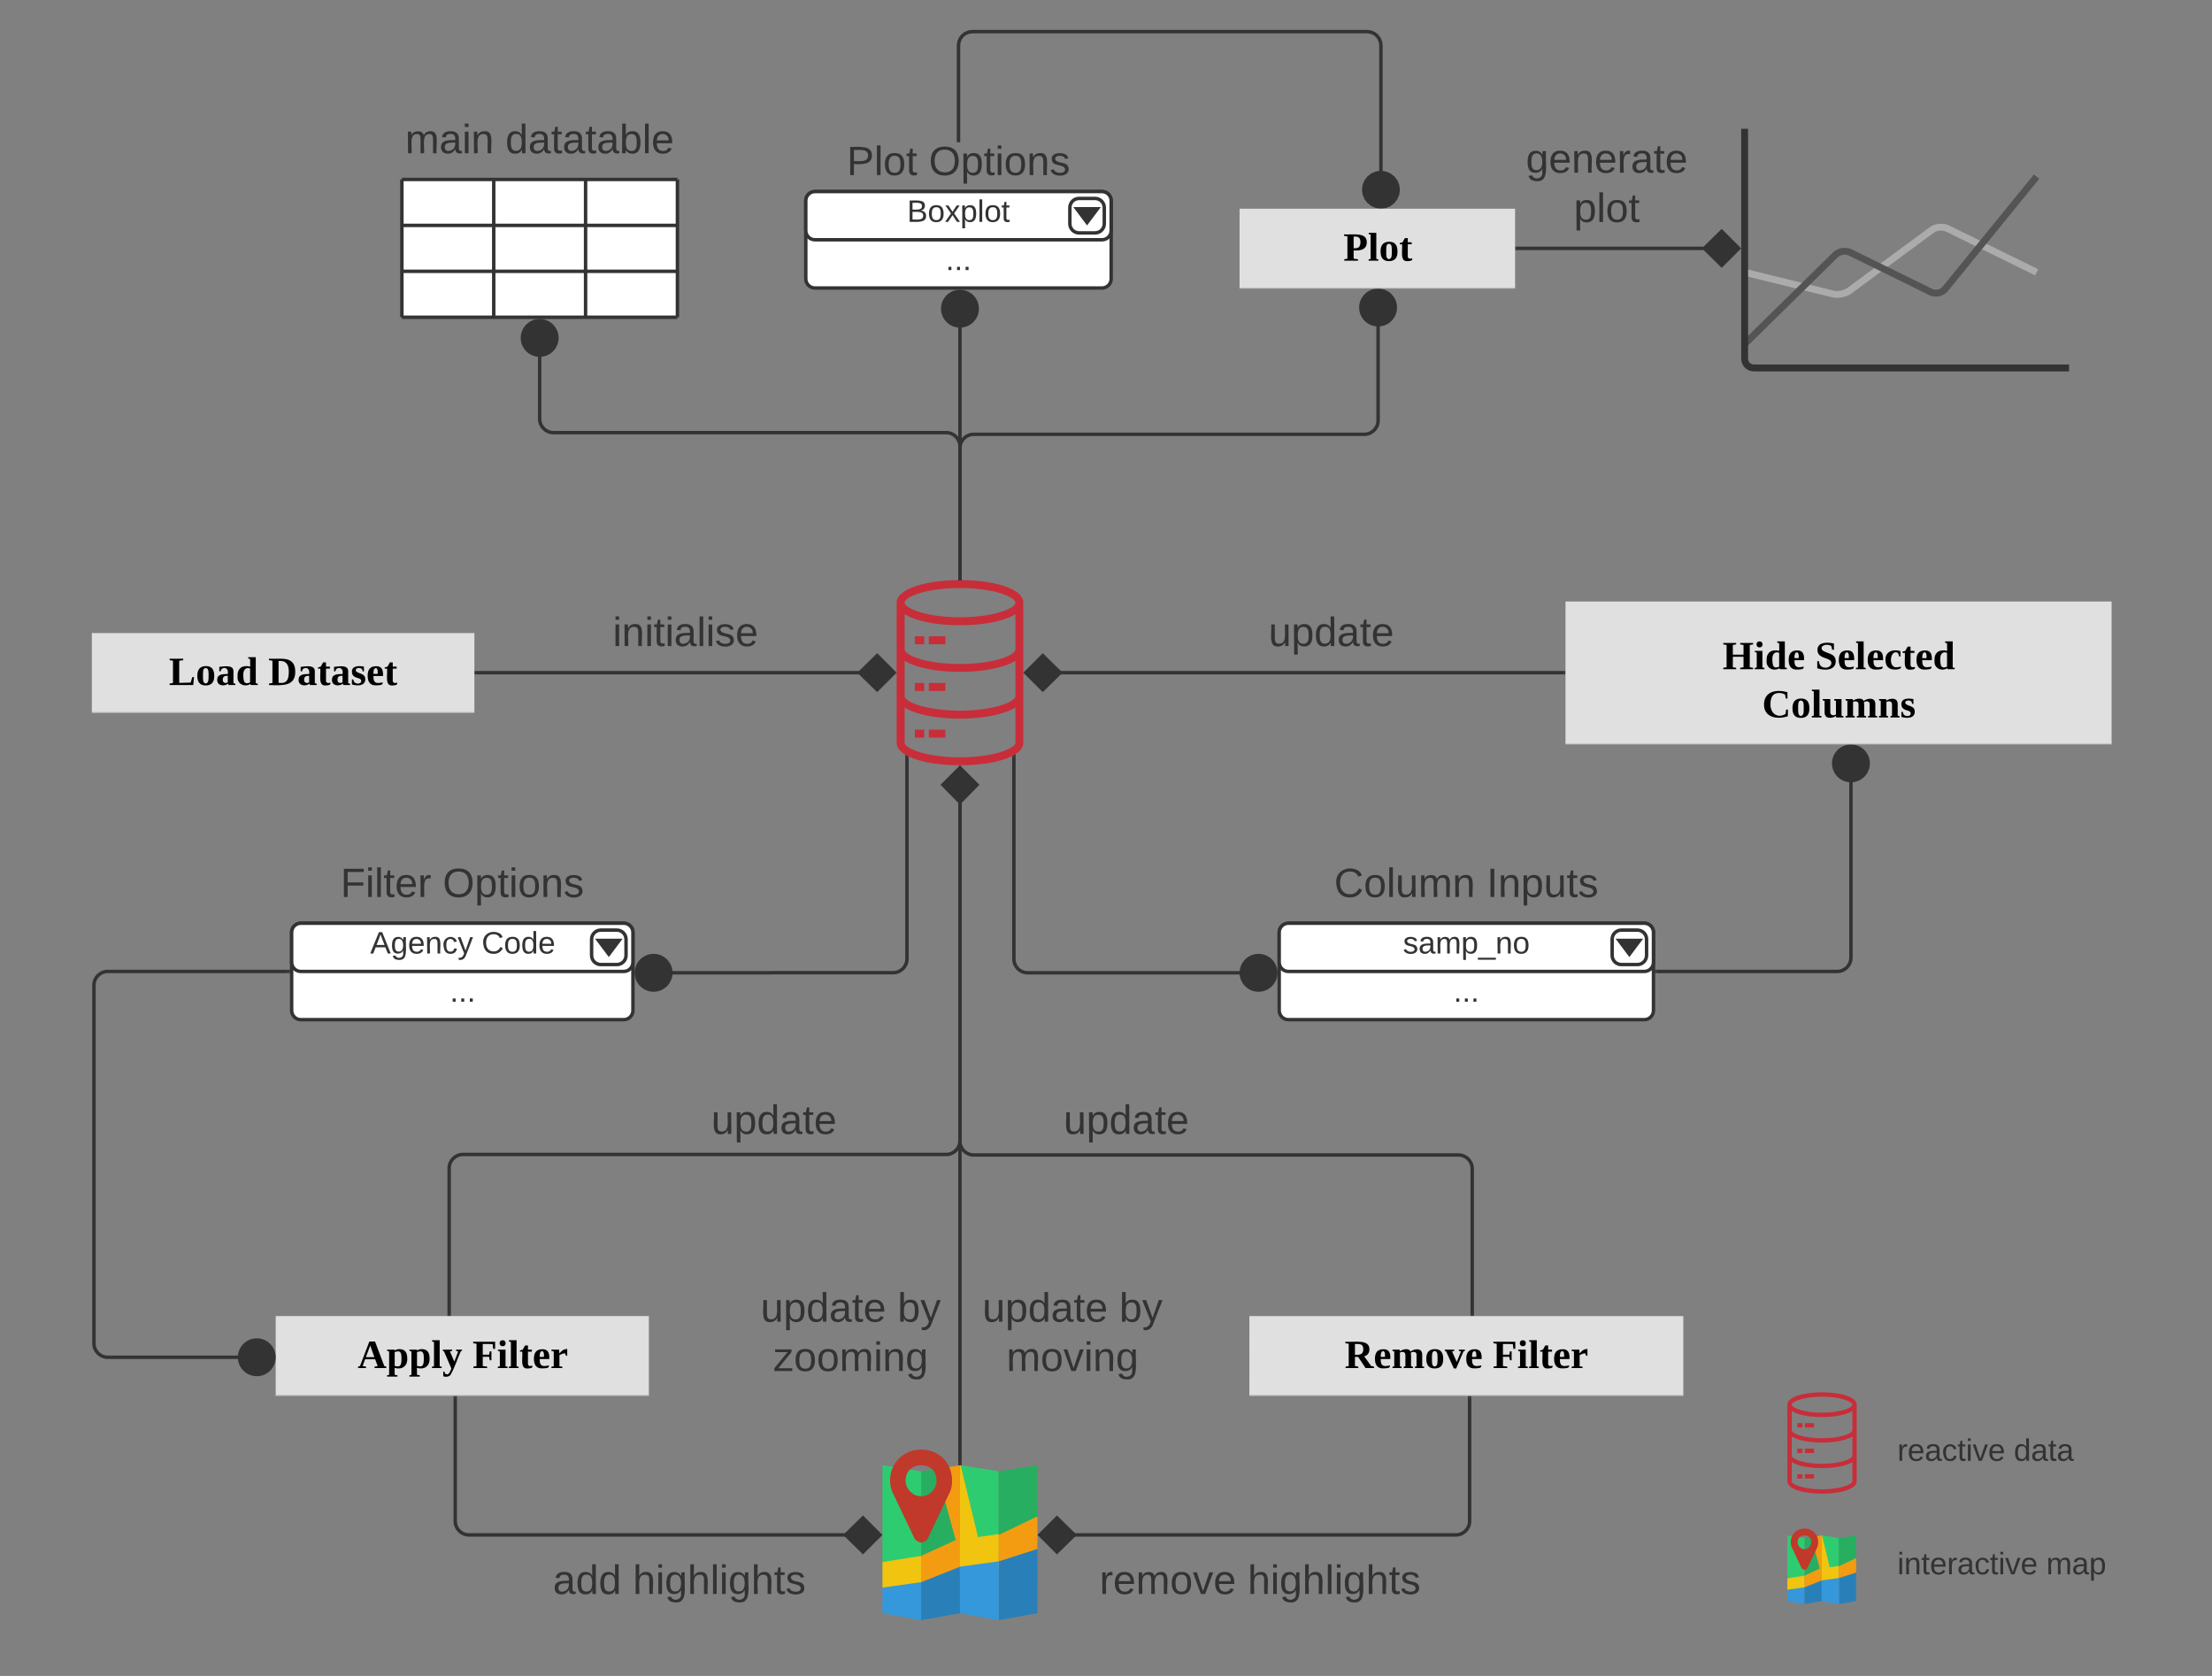 <svg xmlns="http://www.w3.org/2000/svg" xmlns:xlink="http://www.w3.org/1999/xlink" xmlns:lucid="lucid" width="1926.71" height="1459.62"><rect width="100%" height="100%" fill="#808080" stroke="none"/><g transform="translate(0 0)" lucid:page-tab-id="0_0"><path d="M1157.22 752.06c0-4.42 3.58-8 8-8h224c4.42 0 8 3.58 8 8v44c0 4.4-3.58 8-8 8h-224c-4.42 0-8-3.6-8-8z" fill="none"/><use xlink:href="#a" transform="matrix(1,0,0,1,1157.222,744.056) translate(4.865 37.156)"/><use xlink:href="#b" transform="matrix(1,0,0,1,1157.222,744.056) translate(137.74 37.156)"/><path d="M1652.62 1240.37c0-4.42 3.58-8 8-8h258.1c4.4 0 8 3.58 8 8v52.52c0 4.4-3.6 8-8 8h-258.1c-4.42 0-8-3.6-8-8z" fill="none"/><use xlink:href="#c" transform="matrix(1,0,0,1,1652.616,1232.371) translate(0 39.878)"/><use xlink:href="#d" transform="matrix(1,0,0,1,1652.616,1232.371) translate(101.431 39.878)"/><path d="M814.22 1130.47c0-4.42 3.58-8 8-8h224c4.4 0 8 3.58 8 8v44c0 4.42-3.6 8-8 8h-224c-4.42 0-8-3.58-8-8z" fill="none"/><use xlink:href="#e" transform="matrix(1,0,0,1,814.215,1122.471) translate(41.488 28.622)"/><use xlink:href="#f" transform="matrix(1,0,0,1,814.215,1122.471) translate(160.747 28.622)"/><use xlink:href="#g" transform="matrix(1,0,0,1,814.215,1122.471) translate(62.457 71.556)"/><path d="M461.97 1359.07c0-4.42 3.58-8 8-8h224c4.42 0 8 3.58 8 8v44c0 4.4-3.58 8-8 8h-224c-4.42 0-8-3.6-8-8z" fill="none"/><use xlink:href="#h" transform="matrix(1,0,0,1,461.972,1351.067) translate(19.669 37.156)"/><use xlink:href="#i" transform="matrix(1,0,0,1,461.972,1351.067) translate(89.236 37.156)"/><path d="M477.1 533.52c0-4.4 3.58-8 8-8h224c4.42 0 8 3.6 8 8v44c0 4.42-3.58 8-8 8h-224c-4.42 0-8-3.58-8-8z" fill="none"/><use xlink:href="#j" transform="matrix(1,0,0,1,477.097,525.524) translate(56.644 37.156)"/><path d="M1652.62 1339.2c0-4.4 3.58-8 8-8h258.1c4.4 0 8 3.6 8 8v52.54c0 4.42-3.6 8-8 8h-258.1c-4.42 0-8-3.58-8-8z" fill="none"/><use xlink:href="#k" transform="matrix(1,0,0,1,1652.616,1331.214) translate(0 39.878)"/><use xlink:href="#l" transform="matrix(1,0,0,1,1652.616,1331.214) translate(129.739 39.878)"/><path d="M621.07 1130.47c0-4.42 3.58-8 8-8h224c4.42 0 8 3.58 8 8v44c0 4.42-3.58 8-8 8h-224c-4.42 0-8-3.58-8-8z" fill="none"/><use xlink:href="#e" transform="matrix(1,0,0,1,621.069,1122.471) translate(41.488 28.622)"/><use xlink:href="#f" transform="matrix(1,0,0,1,621.069,1122.471) translate(160.747 28.622)"/><use xlink:href="#m" transform="matrix(1,0,0,1,621.069,1122.471) translate(52.519 71.556)"/><path d="M957.73 1359.07c0-4.42 3.58-8 8-8h275.62c4.42 0 8 3.58 8 8v44c0 4.4-3.58 8-8 8H965.73c-4.42 0-8-3.6-8-8z" fill="none"/><use xlink:href="#n" transform="matrix(1,0,0,1,957.73,1351.067) translate(0 37.156)"/><use xlink:href="#i" transform="matrix(1,0,0,1,957.73,1351.067) translate(128.999 37.156)"/><path d="M350.06 104.3c0-4.4 3.58-8 8-8h224c4.42 0 8 3.6 8 8v44c0 4.43-3.58 8-8 8h-224c-4.42 0-8-3.57-8-8z" fill="none"/><use xlink:href="#o" transform="matrix(1,0,0,1,350.061,96.308) translate(2.877 37.156)"/><use xlink:href="#p" transform="matrix(1,0,0,1,350.061,96.308) translate(90.135 37.156)"/><path d="M282.67 752.06c0-4.42 3.58-8 8-8h224c4.42 0 8 3.58 8 8v44c0 4.4-3.58 8-8 8h-224c-4.42 0-8-3.6-8-8z" fill="none"/><use xlink:href="#q" transform="matrix(1,0,0,1,282.668,744.056) translate(13.909 37.156)"/><use xlink:href="#r" transform="matrix(1,0,0,1,282.668,744.056) translate(102.956 37.156)"/><path d="M554.22 958.4c0-4.42 3.58-8 8-8h224c4.4 0 8 3.58 8 8v44c0 4.42-3.6 8-8 8h-224c-4.42 0-8-3.58-8-8z" fill="none"/><use xlink:href="#s" transform="matrix(1,0,0,1,554.215,950.398) translate(65.34 37.156)"/><path d="M1279.62 129.78c0-4.42 3.58-8 8-8h224c4.42 0 8 3.58 8 8v44c0 4.42-3.58 8-8 8h-224c-4.42 0-8-3.58-8-8z" fill="none"/><use xlink:href="#t" transform="matrix(1,0,0,1,1279.619,121.778) translate(49.488 28.622)"/><use xlink:href="#u" transform="matrix(1,0,0,1,1279.619,121.778) translate(91.229 71.556)"/><path d="M350.06 156.3h80v40h-80zM430.06 156.3h80v40h-80z" fill="#fff"/><path d="M510.06 156.3h80v40h-80zM350.06 196.3h80v40h-80zM430.06 196.3h80v40h-80z" fill="#fff"/><path d="M510.06 196.3h80v40h-80zM350.06 236.3h80v40h-80zM430.06 236.3h80v40h-80z" fill="#fff"/><path d="M510.06 236.3h80v40h-80z" fill="#fff"/><path d="M350.06 156.3v40M430.06 156.3v40M510.06 156.3v40M590.06 156.3v40M350.06 196.3v40M430.06 196.3v40M510.06 196.3v40M590.06 196.3v40M350.06 236.3v40M430.06 236.3v40M510.06 236.3v40M590.06 236.3v40M350.06 156.3h80M430.06 156.3h80M510.06 156.3h80M350.06 196.3h80M430.06 196.3h80M510.06 196.3h80M350.06 236.3h80M350.06 276.3h80M430.06 236.3h80M430.06 276.3h80M510.06 236.3h80M510.06 276.3h80" stroke="#333" stroke-width="3" fill="none"/><path d="M836.15 505.2c-27.57 0-55.15 6.93-55.15 19.67v121.98c0 12.9 27.8 19.68 55.15 19.68 27.36 0 55.16-6.78 55.16-19.68V524.87c0-12.9-27.57-19.68-55.15-19.68zm0 6.93c29.13 0 48.32 7.74 48.32 12.74s-19.3 12.75-48.32 12.75c-28.9 0-48.2-7.75-48.2-12.75 0-5.16 19.08-12.74 48.2-12.74zm0 147.46c-29.12 0-48.2-7.75-48.2-12.75V616.2c9.92 6.45 29.23 9.67 48.2 9.67 19.1 0 38.4-3.4 48.32-9.68v30.65c0 5-19.2 12.74-48.32 12.74zm0-40.67c-29.12 0-48.2-7.58-48.2-12.74v-30.67c9.92 6.3 29.23 9.68 48.2 9.68 19.1 0 38.4-3.54 48.32-9.67v30.66c0 5.15-19.2 12.73-48.32 12.73zm0-40.65c-31.77 0-48.2-8.23-48.2-12.75v-30.65c9.92 6.45 29.23 9.68 48.2 9.68 19.1 0 38.4-3.23 48.32-9.68v30.65c0 4.52-16.54 12.75-48.32 12.75z" stroke="#fff" stroke-opacity="0" fill="#c92d39"/><path d="M796.85 554.17h8.17v6.92h-8.17v-6.93zM796.85 594.83h8.17v6.93h-8.17v-6.93zM796.85 635.5h8.17v6.92h-8.17v-6.93zM809 554.17h14.4v6.92H809v-6.93zM809 594.83h14.4v6.93H809v-6.93zM809 635.5h14.4v6.92H809v-6.93z" stroke="#fff" stroke-opacity="0" fill="#c92d39"/><path d="M749.87 585.86H414.7" stroke="#333" stroke-width="3" fill="none"/><path d="M778.87 585.86l-14.84 14.85-15.16-14.84L764.03 571z" stroke="#333" stroke-width="3" fill="#333"/><path d="M414.74 587.36h-1.54v-3h1.54z" fill="#333"/><path d="M861.07 958.4c0-4.42 3.58-8 8-8h224c4.42 0 8 3.58 8 8v44c0 4.42-3.58 8-8 8h-224c-4.42 0-8-3.58-8-8z" fill="none"/><use xlink:href="#s" transform="matrix(1,0,0,1,861.069,950.398) translate(65.34 37.156)"/><path d="M391.23 1144.7v-127.25c0-6.62 5.38-12 12-12h420.92c6.63 0 12-5.37 12-12v-306.3" stroke="#333" stroke-width="3" fill="none"/><path d="M392.73 1146.2h-3v-1.54h3z" fill="#333"/><path d="M836.15 671.38l4.64 14.27h-9.28z" stroke="#333" stroke-width="3" fill="#333"/><path d="M1282.35 1144.7v-126.8c0-6.63-5.37-12-12-12h-422.2c-6.62 0-12-5.38-12-12V687.15" stroke="#333" stroke-width="3" fill="none"/><path d="M1283.85 1146.2h-3v-1.54h3z" fill="#333"/><path d="M836.15 671.38l4.64 14.27h-9.28z" stroke="#333" stroke-width="3" fill="#333"/><path d="M836.15 1276.07l-33.75 5.35v77.67l33.75-5.36z" stroke="#000" stroke-opacity="0" fill="#27ae60"/><path d="M802.4 1372.6l-33.75 8.77v23.6l33.75 6.1z" stroke="#000" stroke-opacity="0" fill="#3498db"/><path d="M768.65 1276.07v87.77l33.75-8.76v-73.66z" stroke="#000" stroke-opacity="0" fill="#2ecc71"/><path d="M836.15 1360.43l-33.75 17.52v33.12l33.75-6.1z" stroke="#000" stroke-opacity="0" fill="#2980b9"/><path d="M836.15 1339.5l-33.75 15.58v22.87l33.9-13.5z" stroke="#000" stroke-opacity="0" fill="#f39c12"/><path d="M815.5 1279.5l17 62.07 3.65-1.34v-64.16z" stroke="#000" stroke-opacity="0" fill="#f39c12"/><path d="M836.7 1276.07l16.33 72.92h16.88v-67.58z" stroke="#000" stroke-opacity="0" fill="#2ecc71"/><path d="M836.15 1276.07v69.5l16.88-2.07-16.34-67.43z" stroke="#000" stroke-opacity="0" fill="#f1c40f"/><path d="M870.04 1336.07l-33.9 4.75v28.37l33.77-3.43z" stroke="#000" stroke-opacity="0" fill="#f1c40f"/><path d="M869.9 1281.42v55.4l33.76-9.5v-51.25z" stroke="#000" stroke-opacity="0" fill="#27ae60"/><path d="M903.66 1343.5l-33.75 16.33v51.24l33.76-6.1z" stroke="#000" stroke-opacity="0" fill="#2980b9"/><path d="M869.9 1359.83l-33.75 4.6V1405l33.76 6.1z" stroke="#000" stroke-opacity="0" fill="#3498db"/><path d="M802.4 1355.08l-33.75 5.35v22.27l33.75-4.75z" stroke="#000" stroke-opacity="0" fill="#f1c40f"/><path d="M903.66 1320.63l-33.75 16.18v23.03l33.76-10.84z" stroke="#000" stroke-opacity="0" fill="#f39c12"/><path d="M811.85 1298.94c2.7-2.67 3.92-5.94 3.92-9.35 0-4.02-1.22-7.44-3.92-10.1-2.56-2.1-5.8-3.43-9.58-3.43-3.65 0-6.9 1.34-9.45 3.42-2.7 2.66-4.05 6.08-4.05 10.1 0 3.4 1.35 6.67 4.05 9.34 2.56 2.83 5.8 4.16 9.45 4.16 3.78 0 7.02-1.33 9.58-4.16m17.42-9.35c0 3.4-.54 6.67-1.62 9.34l-19.3 40.55c-.55 1.32-1.36 2.07-2.44 2.66-1.07.74-2.28 1.34-3.63 1.34-1.22 0-2.43-.6-3.5-1.34-1.1-.6-1.9-1.34-2.44-2.67l-19.3-40.56c-1.1-2.67-1.76-5.94-1.76-9.35 0-7.44 2.7-14.27 7.96-19.6 5.27-4.77 11.6-7.44 19.04-7.44 7.56 0 13.9 2.67 19.17 7.43 5.26 5.33 7.83 12.16 7.83 19.6" stroke="#000" stroke-opacity="0" fill="#c0392b"/><path d="M396.53 1217.26v107.55c0 6.64 5.37 12 12 12h329" stroke="#333" stroke-width="3" fill="none"/><path d="M398.03 1217.3h-3v-1.54h3z" fill="#333"/><path d="M766.53 1336.8l-14.85 14.86-15.15-14.85 15.15-14.84z" stroke="#333" stroke-width="3" fill="#333"/><path d="M1280.06 1217.26v107.55c0 6.64-5.37 12-12 12H934.78" stroke="#333" stroke-width="3" fill="none"/><path d="M1281.56 1217.3h-3v-1.54h3z" fill="#333"/><path d="M905.78 1336.8l14.85-14.84 15.15 14.85-15.15 14.86z" stroke="#333" stroke-width="3" fill="#333"/><path d="M1587 1212.6c-15.08 0-30.17 3.8-30.17 10.78v66.74c0 7.07 15.2 10.77 30.18 10.77s30.2-3.7 30.2-10.78v-66.74c0-7.06-15.1-10.77-30.2-10.77zm0 3.8c15.95 0 26.45 4.25 26.45 6.98 0 2.74-10.56 6.98-26.44 6.98-15.8 0-26.36-4.24-26.36-6.98 0-2.82 10.44-6.97 26.37-6.97zm0 80.7c-15.92 0-26.36-4.24-26.36-6.98v-16.77c5.43 3.53 16 5.3 26.37 5.3 10.46 0 21.02-1.86 26.45-5.3v16.77c0 2.74-10.5 6.98-26.44 6.98zm0-22.25c-15.92 0-26.36-4.15-26.36-6.97v-16.78c5.43 3.45 16 5.3 26.37 5.3 10.46 0 21.02-1.94 26.45-5.3v16.78c0 2.82-10.5 6.97-26.44 6.97zm0-22.24c-17.37 0-26.36-4.5-26.36-6.97v-16.77c5.43 3.53 16 5.3 26.37 5.3 10.46 0 21.02-1.77 26.45-5.3v16.77c0 2.47-9.05 6.98-26.44 6.98z" stroke="#fff" stroke-opacity="0" fill="#c92d39"/><path d="M1565.5 1239.4h4.48v3.8h-4.47v-3.8zM1565.5 1261.66h4.48v3.8h-4.47v-3.8zM1565.5 1283.9h4.48v3.8h-4.47v-3.8zM1572.15 1239.4h7.9v3.8h-7.9v-3.8zM1572.15 1261.66h7.9v3.8h-7.9v-3.8zM1572.15 1283.9h7.9v3.8h-7.9v-3.8z" stroke="#fff" stroke-opacity="0" fill="#c92d39"/><path d="M1586.78 1337.2l-14.97 2.38v34.45l14.98-2.37z" stroke="#000" stroke-opacity="0" fill="#27ae60"/><path d="M1571.8 1380.03l-14.97 3.88v10.5l14.98 2.7z" stroke="#000" stroke-opacity="0" fill="#3498db"/><path d="M1556.83 1337.2v38.94l14.98-3.9v-32.66z" stroke="#000" stroke-opacity="0" fill="#2ecc71"/><path d="M1586.78 1374.63l-14.97 7.77v14.7l14.98-2.7z" stroke="#000" stroke-opacity="0" fill="#2980b9"/><path d="M1586.78 1365.34l-14.97 6.9v10.16l15.04-6z" stroke="#000" stroke-opacity="0" fill="#f39c12"/><path d="M1577.6 1338.72l7.56 27.54 1.62-.6v-28.45z" stroke="#000" stroke-opacity="0" fill="#f39c12"/><path d="M1587.02 1337.2l7.24 32.35h7.5v-29.97z" stroke="#000" stroke-opacity="0" fill="#2ecc71"/><path d="M1586.78 1337.2v30.84l7.48-.92-7.24-29.9z" stroke="#000" stroke-opacity="0" fill="#f1c40f"/><path d="M1601.8 1363.82l-15.02 2.1v12.6l14.97-1.52z" stroke="#000" stroke-opacity="0" fill="#f1c40f"/><path d="M1601.75 1339.58v24.57l14.97-4.2v-22.74z" stroke="#000" stroke-opacity="0" fill="#27ae60"/><path d="M1616.72 1367.12l-14.97 7.24v22.73l14.97-2.7z" stroke="#000" stroke-opacity="0" fill="#2980b9"/><path d="M1601.75 1374.36l-14.97 2.04v18l14.97 2.7z" stroke="#000" stroke-opacity="0" fill="#3498db"/><path d="M1571.8 1372.25l-14.97 2.38v9.88l14.98-2.1z" stroke="#000" stroke-opacity="0" fill="#f1c40f"/><path d="M1616.72 1356.97l-14.97 7.18v10.2l14.97-4.8z" stroke="#000" stroke-opacity="0" fill="#f39c12"/><path d="M1576 1347.35c1.2-1.18 1.73-2.63 1.73-4.15 0-1.78-.53-3.3-1.73-4.48-1.14-.92-2.58-1.5-4.25-1.5-1.62 0-3.06.58-4.2 1.5-1.2 1.2-1.8 2.7-1.8 4.48 0 1.52.6 2.97 1.8 4.15 1.14 1.26 2.58 1.85 4.2 1.85 1.67 0 3.1-.6 4.25-1.85m7.72-4.15c0 1.52-.24 2.97-.72 4.15l-8.56 18c-.24.58-.6.9-1.08 1.17-.48.33-1.02.6-1.6.6-.55 0-1.1-.27-1.57-.6-.5-.26-.85-.6-1.1-1.18l-8.55-18c-.48-1.17-.78-2.62-.78-4.14 0-3.3 1.2-6.32 3.53-8.7 2.34-2.1 5.15-3.3 8.45-3.3 3.35 0 6.16 1.2 8.5 3.3 2.34 2.38 3.47 5.4 3.47 8.7" stroke="#000" stroke-opacity="0" fill="#c0392b"/><path d="M836.15 1274.57v-576.9" stroke="#333" stroke-width="3" fill="none"/><path d="M837.65 1276.23l-.96-.16h-.55l-1.5.24v-1.76h3z" fill="#333"/><path d="M836.15 668.65L851 683.5l-14.85 15.15-14.84-15.15z" stroke="#333" stroke-width="3" fill="#333"/><path d="M1362.1 585.86H922.44" stroke="#333" stroke-width="3" fill="none"/><path d="M1363.6 587.36h-1.54v-3h1.54z" fill="#333"/><path d="M893.44 585.86L908.28 571l15.16 14.86-15.16 14.85z" stroke="#333" stroke-width="3" fill="#333"/><path d="M1039.62 533.52c0-4.4 3.58-8 8-8h224c4.42 0 8 3.6 8 8v44c0 4.42-3.58 8-8 8h-224c-4.42 0-8-3.58-8-8z" fill="none"/><use xlink:href="#s" transform="matrix(1,0,0,1,1039.619,525.524) translate(65.34 37.156)"/><path d="M836.15 503.7V388.8c0-6.64-5.37-12-12-12h-342.1c-6.62 0-12-5.4-12-12v-56" stroke="#333" stroke-width="3" fill="none"/><path d="M837.65 505.2h-1.5l-1.5.06v-1.6h3z" fill="#333"/><path d="M485.06 294.3c0 8.3-6.7 15-15 15-8.28 0-15-6.7-15-15 0-8.28 6.72-15 15-15 8.3 0 15 6.72 15 15z" stroke="#333" stroke-width="3" fill="#333"/><path d="M836.15 503.7V390.25c0-6.62 5.38-12 12-12h340.2c6.63 0 12-5.37 12-12v-83.92" stroke="#333" stroke-width="3" fill="none"/><path d="M837.65 505.2h-1.5l-1.5.06v-1.6h3z" fill="#333"/><path d="M1215.35 267.84c0 8.28-6.7 15-15 15-8.28 0-15-6.72-15-15 0-8.3 6.72-15 15-15 8.3 0 15 6.7 15 15z" stroke="#333" stroke-width="3" fill="#333"/><path d="M701.87 174.84c0-4.42 3.58-8 8-8h250c4.42 0 8 3.58 8 8v68c0 4.42-3.58 8-8 8h-250c-4.42 0-8-3.58-8-8z" stroke="#333" stroke-width="3" fill="#fff"/><path d="M701.87 174.84c0-4.42 3.58-8 8-8h250c4.42 0 8 3.58 8 8v26c0 4.42-3.58 8-8 8h-250c-4.42 0-8-3.58-8-8z" stroke="#333" stroke-width="3" fill="#fff"/><path d="M931.87 180.84c0-4.42 3.58-8 8-8h14c4.42 0 8 3.58 8 8v14c0 4.42-3.58 8-8 8h-14c-4.42 0-8-3.58-8-8z" stroke="#333" stroke-width="3" fill="none"/><path d="M937.87 181.84h18l-9 12z" stroke="#333" stroke-width="3" fill="#333"/><use xlink:href="#v" transform="matrix(1,0,0,1,713.869,166.838) translate(76.223 26.378)"/><use xlink:href="#w" transform="matrix(1,0,0,1,713.869,208.838) translate(109.796 26.378)"/><path d="M1194.34 26.5l3.24 1.34 2.8 2.15 2.17 2.8 1.34 3.24.44 3.4V150.8h-3V39.64l-.37-2.82-1.04-2.5-1.68-2.2-2.18-1.66-2.5-1.04-2.83-.37H846.97l-2.82.37-2.52 1.04-2.18 1.67-1.67 2.18-1.04 2.52-.37 2.82v84.23h-3V39.45l.45-3.4 1.34-3.25 2.15-2.8 2.82-2.16 3.24-1.35 3.4-.45h344.17z" fill="#333"/><path fill="#333"/><path d="M1206.73 150.8l3.6 1.48 3.1 2.4 2.4 3.1 1.5 3.6.5 3.9-.5 3.9-1.5 3.6-2.4 3.1-3.1 2.4-3.6 1.5-3.9.5-3.9-.5-3.58-1.5-3.12-2.4-2.4-3.1-1.48-3.6-.5-3.9.5-3.9 1.5-3.6 2.38-3.1 3.12-2.4 3.6-1.5 3.9-.5z" fill="#333"/><path d="M1207.12 149.33l3.96 1.64 3.43 2.63 2.65 3.43 1.64 3.96.55 4.28-.56 4.28-1.65 3.96-2.64 3.43-3.42 2.64-3.96 1.63-4.28.56-4.3-.57-3.95-1.64-3.44-2.65-2.63-3.43-1.65-3.96-.56-4.28.56-4.3 1.65-3.95 2.63-3.43 3.43-2.63 3.95-1.64 4.3-.56zm-7.8 2.92l-3.22 1.34-2.8 2.14-2.15 2.8-1.34 3.24-.45 3.5.46 3.5 1.35 3.23 2.15 2.8 2.8 2.17 3.23 1.34 3.5.47 3.5-.46 3.24-1.33 2.8-2.16 2.15-2.8 1.34-3.22.46-3.5-.46-3.5-1.33-3.23-2.16-2.8-2.8-2.16-3.23-1.35-3.5-.46z" fill="#333"/><use xlink:href="#x" transform="matrix(1,0,0,1,737.573,123.871) translate(0.005 28.622)"/><use xlink:href="#r" transform="matrix(1,0,0,1,737.573,123.871) translate(71.461 28.622)"/><path d="M1321.18 216.3h164.31" stroke="#333" stroke-width="3" fill="none"/><path d="M1321.22 217.8h-1.54v-3h1.54z" fill="#333"/><path d="M1514.5 216.3l-14.85 14.86-15.15-14.85 15.15-14.84z" stroke="#333" stroke-width="3" fill="#333"/><path d="M836.15 503.7V283.33" stroke="#333" stroke-width="3" fill="none"/><path d="M837.65 505.2h-1.5l-1.5.06v-1.6h3z" fill="#333"/><path d="M851.15 268.84c0 8.28-6.7 15-15 15-8.28 0-15-6.72-15-15 0-8.3 6.72-15 15-15 8.3 0 15 6.7 15 15z" stroke="#333" stroke-width="3" fill="#333"/><path d="M254.04 812.06c0-4.42 3.58-8 8-8H543.3c4.42 0 8 3.58 8 8v68c0 4.4-3.58 8-8 8H262.04c-4.42 0-8-3.6-8-8z" stroke="#333" stroke-width="3" fill="#fff"/><path d="M254.04 812.06c0-4.42 3.58-8 8-8H543.3c4.42 0 8 3.58 8 8v26c0 4.4-3.58 8-8 8H262.04c-4.42 0-8-3.6-8-8z" stroke="#333" stroke-width="3" fill="#fff"/><path d="M515.3 818.06c0-4.42 3.58-8 8-8h14c4.42 0 8 3.58 8 8v14c0 4.4-3.58 8-8 8h-14c-4.42 0-8-3.6-8-8z" stroke="#333" stroke-width="3" fill="none"/><path d="M521.3 819.06h18l-9 12z" stroke="#333" stroke-width="3" fill="#333"/><use xlink:href="#y" transform="matrix(1,0,0,1,266.036,804.056) translate(56.371 26.378)"/><use xlink:href="#z" transform="matrix(1,0,0,1,266.036,804.056) translate(153.469 26.378)"/><use xlink:href="#w" transform="matrix(1,0,0,1,266.036,846.056) translate(125.796 26.378)"/><path d="M789.98 659.6v175.54c0 6.62-5.37 12-12 12H671.44c-.03 0-.05.02-.05.05 0 0-.03.04-.06.04H583.8" stroke="#333" stroke-width="3" fill="none"/><path d="M790.23 658.24l1.25.58v.8h-3v-2.4z" fill="#333"/><path d="M584.3 847.24c0 8.28-6.72 15-15 15-8.28 0-15-6.72-15-15 0-8.3 6.72-15 15-15 8.28 0 15 6.7 15 15z" stroke="#333" stroke-width="3" fill="#333"/><path d="M1114.22 812.06c0-4.42 3.58-8 8-8h310c4.42 0 8 3.58 8 8v68c0 4.4-3.58 8-8 8h-310c-4.42 0-8-3.6-8-8z" stroke="#333" stroke-width="3" fill="#fff"/><path d="M1114.22 812.06c0-4.42 3.58-8 8-8h310c4.42 0 8 3.58 8 8v26c0 4.4-3.58 8-8 8h-310c-4.42 0-8-3.6-8-8z" stroke="#333" stroke-width="3" fill="#fff"/><path d="M1404.22 818.06c0-4.42 3.58-8 8-8h14c4.42 0 8 3.58 8 8v14c0 4.4-3.58 8-8 8h-14c-4.42 0-8-3.6-8-8z" stroke="#333" stroke-width="3" fill="none"/><path d="M1410.22 819.06h18l-9 12z" stroke="#333" stroke-width="3" fill="#333"/><use xlink:href="#A" transform="matrix(1,0,0,1,1126.222,804.056) translate(95.766 26.378)"/><use xlink:href="#w" transform="matrix(1,0,0,1,1126.222,846.056) translate(139.796 26.378)"/><path d="M883.13 659.13v176.1c0 6.63 5.37 12 12 12h186.6" stroke="#333" stroke-width="3" fill="none"/><path d="M884.63 659.17h-3v-.72l2.2-1.2.8-.53z" fill="#333"/><path d="M1111.22 847.24c0 8.28-6.7 15-15 15-8.28 0-15-6.72-15-15 0-8.3 6.72-15 15-15 8.3 0 15 6.7 15 15z" stroke="#333" stroke-width="3" fill="#333"/><path d="M80 551.33h333.2v69.06H80z" fill="#dfe0df"/><path d="M80 620.4h333.2" stroke="#c6c5c6" fill="none"/><use xlink:href="#B" transform="matrix(1,0,0,1,146.64,568.594) translate(0.542 28)"/><use xlink:href="#C" transform="matrix(1,0,0,1,146.64,568.594) translate(87.069 28)"/><path d="M240.15 1146.2h325.03v69.06H240.15z" fill="#dfe0df"/><path d="M240.15 1215.26h325.03" stroke="#c6c5c6" fill="none"/><use xlink:href="#D" transform="matrix(1,0,0,1,305.159,1163.468) translate(6.368 28)"/><use xlink:href="#E" transform="matrix(1,0,0,1,305.159,1163.468) translate(106.41 28)"/><path d="M1443.22 846.06h157c6.63 0 12-5.38 12-12v-154.7" stroke="#333" stroke-width="3" fill="none"/><path d="M1443.26 847.56h-1.54v-3h1.54z" fill="#333"/><path d="M1627.22 664.85c0 8.3-6.72 15-15 15-8.28 0-15-6.7-15-15 0-8.28 6.72-15 15-15 8.28 0 15 6.72 15 15z" stroke="#333" stroke-width="3" fill="#333"/><path d="M1088.25 1146.2h377.94v69.06h-377.95z" fill="#dfe0df"/><path d="M1088.25 1215.26h377.94" stroke="#c6c5c6" fill="none"/><g><use xlink:href="#F" transform="matrix(1,0,0,1,1163.84,1163.468) translate(7.431 28)"/><use xlink:href="#E" transform="matrix(1,0,0,1,1163.84,1163.468) translate(136.347 28)"/></g><path d="M1079.68 181.78h240v69.06h-240z" fill="#dfe0df"/><path d="M1079.68 250.84h240" stroke="#c6c5c6" fill="none"/><g><use xlink:href="#G" transform="matrix(1,0,0,1,1127.677,199.043) translate(42.458 28)"/></g><path d="M1527.62 112.16c-4.42 0-8 3.58-8 8v192.3c0 4.42 3.58 8 8 8h266.58c4.42 0 8-3.58 8-8v-192.3c0-4.42-3.58-8-8-8z" fill="none"/><path d="M1519.62 237.14l77 18.92c4.3 1.05 10.66-.22 14.2-2.84l71.9-53c3.57-2.62 9.66-3.16 13.63-1.2l77.6 38.12" stroke="#ababab" stroke-width="6" fill="none"/><path d="M1519.62 299.63l79.07-77.7c3.14-3.1 8.9-4.04 12.87-2.1l70.42 34.6c3.96 1.96 9.43.76 12.22-2.67l79.73-97.94" stroke="#545454" stroke-width="6" fill="none"/><path d="M1519.62 112.16v200.3c0 4.42 3.58 8 8 8h274.58" stroke="#333" stroke-width="6" fill="none"/><path d="M251.04 846.06H93.84c-6.62 0-12 5.37-12 12v312.02c0 6.63 5.38 12 12 12h115.3" stroke="#333" stroke-width="3" fill="none"/><path d="M252.54 847.56H251v-3h1.54z" fill="#333"/><path d="M238.65 1182.08c0 8.3-6.7 15-15 15-8.28 0-15-6.7-15-15 0-8.28 6.72-15 15-15 8.3 0 15 6.72 15 15z" stroke="#333" stroke-width="3" fill="#333"/><path d="M1363.6 523.87h475.66v123.98H1363.6z" fill="#dfe0df"/><path d="M1363.6 647.85h475.66" stroke="#c6c5c6" fill="none"/><g><use xlink:href="#H" transform="matrix(1,0,0,1,1458.731,554.862) translate(41.694 28)"/><use xlink:href="#I" transform="matrix(1,0,0,1,1458.731,554.862) translate(122.292 28)"/><use xlink:href="#J" transform="matrix(1,0,0,1,1458.731,554.862) translate(76.014 70)"/></g><defs><path fill="#333" d="M212-179c-10-28-35-45-73-45-59 0-87 40-87 99 0 60 29 101 89 101 43 0 62-24 78-52l27 14C228-24 195 4 139 4 59 4 22-46 18-125c-6-104 99-153 187-111 19 9 31 26 39 46" id="K"/><path fill="#333" d="M100-194c62-1 85 37 85 99 1 63-27 99-86 99S16-35 15-95c0-66 28-99 85-99zM99-20c44 1 53-31 53-75 0-43-8-75-51-75s-53 32-53 75 10 74 51 75" id="L"/><path fill="#333" d="M24 0v-261h32V0H24" id="M"/><path fill="#333" d="M84 4C-5 8 30-112 23-190h32v120c0 31 7 50 39 49 72-2 45-101 50-169h31l1 190h-30c-1-10 1-25-2-33-11 22-28 36-60 37" id="N"/><path fill="#333" d="M210-169c-67 3-38 105-44 169h-31v-121c0-29-5-50-35-48C34-165 62-65 56 0H25l-1-190h30c1 10-1 24 2 32 10-44 99-50 107 0 11-21 27-35 58-36 85-2 47 119 55 194h-31v-121c0-29-5-49-35-48" id="O"/><path fill="#333" d="M117-194c89-4 53 116 60 194h-32v-121c0-31-8-49-39-48C34-167 62-67 57 0H25l-1-190h30c1 10-1 24 2 32 11-22 29-35 61-36" id="P"/><g id="a"><use transform="matrix(0.099,0,0,0.099,0,0)" xlink:href="#K"/><use transform="matrix(0.099,0,0,0.099,25.74,0)" xlink:href="#L"/><use transform="matrix(0.099,0,0,0.099,45.617,0)" xlink:href="#M"/><use transform="matrix(0.099,0,0,0.099,53.468,0)" xlink:href="#N"/><use transform="matrix(0.099,0,0,0.099,73.344,0)" xlink:href="#O"/><use transform="matrix(0.099,0,0,0.099,103.06,0)" xlink:href="#P"/></g><path fill="#333" d="M33 0v-248h34V0H33" id="Q"/><path fill="#333" d="M115-194c55 1 70 41 70 98S169 2 115 4C84 4 66-9 55-30l1 105H24l-1-265h31l2 30c10-21 28-34 59-34zm-8 174c40 0 45-34 45-75s-6-73-45-74c-42 0-51 32-51 76 0 43 10 73 51 73" id="R"/><path fill="#333" d="M59-47c-2 24 18 29 38 22v24C64 9 27 4 27-40v-127H5v-23h24l9-43h21v43h35v23H59v120" id="S"/><path fill="#333" d="M135-143c-3-34-86-38-87 0 15 53 115 12 119 90S17 21 10-45l28-5c4 36 97 45 98 0-10-56-113-15-118-90-4-57 82-63 122-42 12 7 21 19 24 35" id="T"/><g id="b"><use transform="matrix(0.099,0,0,0.099,0,0)" xlink:href="#Q"/><use transform="matrix(0.099,0,0,0.099,9.938,0)" xlink:href="#P"/><use transform="matrix(0.099,0,0,0.099,29.815,0)" xlink:href="#R"/><use transform="matrix(0.099,0,0,0.099,49.691,0)" xlink:href="#N"/><use transform="matrix(0.099,0,0,0.099,69.568,0)" xlink:href="#S"/><use transform="matrix(0.099,0,0,0.099,79.506,0)" xlink:href="#T"/></g><path fill="#333" d="M114-163C36-179 61-72 57 0H25l-1-190h30c1 12-1 29 2 39 6-27 23-49 58-41v29" id="U"/><path fill="#333" d="M100-194c63 0 86 42 84 106H49c0 40 14 67 53 68 26 1 43-12 49-29l28 8c-11 28-37 45-77 45C44 4 14-33 15-96c1-61 26-98 85-98zm52 81c6-60-76-77-97-28-3 7-6 17-6 28h103" id="V"/><path fill="#333" d="M141-36C126-15 110 5 73 4 37 3 15-17 15-53c-1-64 63-63 125-63 3-35-9-54-41-54-24 1-41 7-42 31l-33-3c5-37 33-52 76-52 45 0 72 20 72 64v82c-1 20 7 32 28 27v20c-31 9-61-2-59-35zM48-53c0 20 12 33 32 33 41-3 63-29 60-74-43 2-92-5-92 41" id="W"/><path fill="#333" d="M96-169c-40 0-48 33-48 73s9 75 48 75c24 0 41-14 43-38l32 2c-6 37-31 61-74 61-59 0-76-41-82-99-10-93 101-131 147-64 4 7 5 14 7 22l-32 3c-4-21-16-35-41-35" id="X"/><path fill="#333" d="M24-231v-30h32v30H24zM24 0v-190h32V0H24" id="Y"/><path fill="#333" d="M108 0H70L1-190h34L89-25l56-165h34" id="Z"/><g id="c"><use transform="matrix(0.075,0,0,0.075,0,0)" xlink:href="#U"/><use transform="matrix(0.075,0,0,0.075,8.888,0)" xlink:href="#V"/><use transform="matrix(0.075,0,0,0.075,23.827,0)" xlink:href="#W"/><use transform="matrix(0.075,0,0,0.075,38.765,0)" xlink:href="#X"/><use transform="matrix(0.075,0,0,0.075,52.209,0)" xlink:href="#S"/><use transform="matrix(0.075,0,0,0.075,59.678,0)" xlink:href="#Y"/><use transform="matrix(0.075,0,0,0.075,65.579,0)" xlink:href="#Z"/><use transform="matrix(0.075,0,0,0.075,79.023,0)" xlink:href="#V"/></g><path fill="#333" d="M85-194c31 0 48 13 60 33l-1-100h32l1 261h-30c-2-10 0-23-3-31C134-8 116 4 85 4 32 4 16-35 15-94c0-66 23-100 70-100zm9 24c-40 0-46 34-46 75 0 40 6 74 45 74 42 0 51-32 51-76 0-42-9-74-50-73" id="aa"/><g id="d"><use transform="matrix(0.075,0,0,0.075,0,0)" xlink:href="#aa"/><use transform="matrix(0.075,0,0,0.075,14.938,0)" xlink:href="#W"/><use transform="matrix(0.075,0,0,0.075,29.877,0)" xlink:href="#S"/><use transform="matrix(0.075,0,0,0.075,37.346,0)" xlink:href="#W"/></g><g id="e"><use transform="matrix(0.099,0,0,0.099,0,0)" xlink:href="#N"/><use transform="matrix(0.099,0,0,0.099,19.877,0)" xlink:href="#R"/><use transform="matrix(0.099,0,0,0.099,39.753,0)" xlink:href="#aa"/><use transform="matrix(0.099,0,0,0.099,59.63,0)" xlink:href="#W"/><use transform="matrix(0.099,0,0,0.099,79.506,0)" xlink:href="#S"/><use transform="matrix(0.099,0,0,0.099,89.444,0)" xlink:href="#V"/></g><path fill="#333" d="M115-194c53 0 69 39 70 98 0 66-23 100-70 100C84 3 66-7 56-30L54 0H23l1-261h32v101c10-23 28-34 59-34zm-8 174c40 0 45-34 45-75 0-40-5-75-45-74-42 0-51 32-51 76 0 43 10 73 51 73" id="ab"/><path fill="#333" d="M179-190L93 31C79 59 56 82 12 73V49c39 6 53-20 64-50L1-190h34L92-34l54-156h33" id="ac"/><g id="f"><use transform="matrix(0.099,0,0,0.099,0,0)" xlink:href="#ab"/><use transform="matrix(0.099,0,0,0.099,19.877,0)" xlink:href="#ac"/></g><path fill="#333" d="M177-190C167-65 218 103 67 71c-23-6-38-20-44-43l32-5c15 47 100 32 89-28v-30C133-14 115 1 83 1 29 1 15-40 15-95c0-56 16-97 71-98 29-1 48 16 59 35 1-10 0-23 2-32h30zM94-22c36 0 50-32 50-73 0-42-14-75-50-75-39 0-46 34-46 75s6 73 46 73" id="ad"/><g id="g"><use transform="matrix(0.099,0,0,0.099,0,0)" xlink:href="#O"/><use transform="matrix(0.099,0,0,0.099,29.715,0)" xlink:href="#L"/><use transform="matrix(0.099,0,0,0.099,49.592,0)" xlink:href="#Z"/><use transform="matrix(0.099,0,0,0.099,67.481,0)" xlink:href="#Y"/><use transform="matrix(0.099,0,0,0.099,75.332,0)" xlink:href="#P"/><use transform="matrix(0.099,0,0,0.099,95.209,0)" xlink:href="#ad"/></g><g id="h"><use transform="matrix(0.099,0,0,0.099,0,0)" xlink:href="#W"/><use transform="matrix(0.099,0,0,0.099,19.877,0)" xlink:href="#aa"/><use transform="matrix(0.099,0,0,0.099,39.753,0)" xlink:href="#aa"/></g><path fill="#333" d="M106-169C34-169 62-67 57 0H25v-261h32l-1 103c12-21 28-36 61-36 89 0 53 116 60 194h-32v-121c2-32-8-49-39-48" id="ae"/><g id="i"><use transform="matrix(0.099,0,0,0.099,0,0)" xlink:href="#ae"/><use transform="matrix(0.099,0,0,0.099,19.877,0)" xlink:href="#Y"/><use transform="matrix(0.099,0,0,0.099,27.728,0)" xlink:href="#ad"/><use transform="matrix(0.099,0,0,0.099,47.604,0)" xlink:href="#ae"/><use transform="matrix(0.099,0,0,0.099,67.481,0)" xlink:href="#M"/><use transform="matrix(0.099,0,0,0.099,75.332,0)" xlink:href="#Y"/><use transform="matrix(0.099,0,0,0.099,83.183,0)" xlink:href="#ad"/><use transform="matrix(0.099,0,0,0.099,103.06,0)" xlink:href="#ae"/><use transform="matrix(0.099,0,0,0.099,122.936,0)" xlink:href="#S"/><use transform="matrix(0.099,0,0,0.099,132.875,0)" xlink:href="#T"/></g><g id="j"><use transform="matrix(0.099,0,0,0.099,0,0)" xlink:href="#Y"/><use transform="matrix(0.099,0,0,0.099,7.851,0)" xlink:href="#P"/><use transform="matrix(0.099,0,0,0.099,27.728,0)" xlink:href="#Y"/><use transform="matrix(0.099,0,0,0.099,35.579,0)" xlink:href="#S"/><use transform="matrix(0.099,0,0,0.099,45.517,0)" xlink:href="#Y"/><use transform="matrix(0.099,0,0,0.099,53.369,0)" xlink:href="#W"/><use transform="matrix(0.099,0,0,0.099,73.245,0)" xlink:href="#M"/><use transform="matrix(0.099,0,0,0.099,81.096,0)" xlink:href="#Y"/><use transform="matrix(0.099,0,0,0.099,88.948,0)" xlink:href="#T"/><use transform="matrix(0.099,0,0,0.099,106.836,0)" xlink:href="#V"/></g><g id="k"><use transform="matrix(0.075,0,0,0.075,0,0)" xlink:href="#Y"/><use transform="matrix(0.075,0,0,0.075,5.901,0)" xlink:href="#P"/><use transform="matrix(0.075,0,0,0.075,20.839,0)" xlink:href="#S"/><use transform="matrix(0.075,0,0,0.075,28.308,0)" xlink:href="#V"/><use transform="matrix(0.075,0,0,0.075,43.246,0)" xlink:href="#U"/><use transform="matrix(0.075,0,0,0.075,52.135,0)" xlink:href="#W"/><use transform="matrix(0.075,0,0,0.075,67.073,0)" xlink:href="#X"/><use transform="matrix(0.075,0,0,0.075,80.517,0)" xlink:href="#S"/><use transform="matrix(0.075,0,0,0.075,87.986,0)" xlink:href="#Y"/><use transform="matrix(0.075,0,0,0.075,93.887,0)" xlink:href="#Z"/><use transform="matrix(0.075,0,0,0.075,107.331,0)" xlink:href="#V"/></g><g id="l"><use transform="matrix(0.075,0,0,0.075,0,0)" xlink:href="#O"/><use transform="matrix(0.075,0,0,0.075,22.333,0)" xlink:href="#W"/><use transform="matrix(0.075,0,0,0.075,37.271,0)" xlink:href="#R"/></g><path fill="#333" d="M9 0v-24l116-142H16v-24h144v24L44-24h123V0H9" id="af"/><g id="m"><use transform="matrix(0.099,0,0,0.099,0,0)" xlink:href="#af"/><use transform="matrix(0.099,0,0,0.099,17.889,0)" xlink:href="#L"/><use transform="matrix(0.099,0,0,0.099,37.765,0)" xlink:href="#L"/><use transform="matrix(0.099,0,0,0.099,57.642,0)" xlink:href="#O"/><use transform="matrix(0.099,0,0,0.099,87.357,0)" xlink:href="#Y"/><use transform="matrix(0.099,0,0,0.099,95.209,0)" xlink:href="#P"/><use transform="matrix(0.099,0,0,0.099,115.085,0)" xlink:href="#ad"/></g><g id="n"><use transform="matrix(0.099,0,0,0.099,0,0)" xlink:href="#U"/><use transform="matrix(0.099,0,0,0.099,11.827,0)" xlink:href="#V"/><use transform="matrix(0.099,0,0,0.099,31.703,0)" xlink:href="#O"/><use transform="matrix(0.099,0,0,0.099,61.419,0)" xlink:href="#L"/><use transform="matrix(0.099,0,0,0.099,81.295,0)" xlink:href="#Z"/><use transform="matrix(0.099,0,0,0.099,99.184,0)" xlink:href="#V"/></g><g id="o"><use transform="matrix(0.099,0,0,0.099,0,0)" xlink:href="#O"/><use transform="matrix(0.099,0,0,0.099,29.715,0)" xlink:href="#W"/><use transform="matrix(0.099,0,0,0.099,49.592,0)" xlink:href="#Y"/><use transform="matrix(0.099,0,0,0.099,57.443,0)" xlink:href="#P"/></g><g id="p"><use transform="matrix(0.099,0,0,0.099,0,0)" xlink:href="#aa"/><use transform="matrix(0.099,0,0,0.099,19.877,0)" xlink:href="#W"/><use transform="matrix(0.099,0,0,0.099,39.753,0)" xlink:href="#S"/><use transform="matrix(0.099,0,0,0.099,49.691,0)" xlink:href="#W"/><use transform="matrix(0.099,0,0,0.099,69.568,0)" xlink:href="#S"/><use transform="matrix(0.099,0,0,0.099,79.506,0)" xlink:href="#W"/><use transform="matrix(0.099,0,0,0.099,99.383,0)" xlink:href="#ab"/><use transform="matrix(0.099,0,0,0.099,119.259,0)" xlink:href="#M"/><use transform="matrix(0.099,0,0,0.099,127.11,0)" xlink:href="#V"/></g><path fill="#333" d="M63-220v92h138v28H63V0H30v-248h175v28H63" id="ag"/><g id="q"><use transform="matrix(0.099,0,0,0.099,0,0)" xlink:href="#ag"/><use transform="matrix(0.099,0,0,0.099,21.765,0)" xlink:href="#Y"/><use transform="matrix(0.099,0,0,0.099,29.616,0)" xlink:href="#M"/><use transform="matrix(0.099,0,0,0.099,37.467,0)" xlink:href="#S"/><use transform="matrix(0.099,0,0,0.099,47.406,0)" xlink:href="#V"/><use transform="matrix(0.099,0,0,0.099,67.282,0)" xlink:href="#U"/></g><path fill="#333" d="M140-251c81 0 123 46 123 126C263-46 219 4 140 4 59 4 17-45 17-125s42-126 123-126zm0 227c63 0 89-41 89-101s-29-99-89-99c-61 0-89 39-89 99S79-25 140-24" id="ah"/><g id="r"><use transform="matrix(0.099,0,0,0.099,0,0)" xlink:href="#ah"/><use transform="matrix(0.099,0,0,0.099,27.827,0)" xlink:href="#R"/><use transform="matrix(0.099,0,0,0.099,47.704,0)" xlink:href="#S"/><use transform="matrix(0.099,0,0,0.099,57.642,0)" xlink:href="#Y"/><use transform="matrix(0.099,0,0,0.099,65.493,0)" xlink:href="#L"/><use transform="matrix(0.099,0,0,0.099,85.37,0)" xlink:href="#P"/><use transform="matrix(0.099,0,0,0.099,105.246,0)" xlink:href="#T"/></g><g id="s"><use transform="matrix(0.099,0,0,0.099,0,0)" xlink:href="#N"/><use transform="matrix(0.099,0,0,0.099,19.877,0)" xlink:href="#R"/><use transform="matrix(0.099,0,0,0.099,39.753,0)" xlink:href="#aa"/><use transform="matrix(0.099,0,0,0.099,59.63,0)" xlink:href="#W"/><use transform="matrix(0.099,0,0,0.099,79.506,0)" xlink:href="#S"/><use transform="matrix(0.099,0,0,0.099,89.444,0)" xlink:href="#V"/></g><g id="t"><use transform="matrix(0.099,0,0,0.099,0,0)" xlink:href="#ad"/><use transform="matrix(0.099,0,0,0.099,19.877,0)" xlink:href="#V"/><use transform="matrix(0.099,0,0,0.099,39.753,0)" xlink:href="#P"/><use transform="matrix(0.099,0,0,0.099,59.63,0)" xlink:href="#V"/><use transform="matrix(0.099,0,0,0.099,79.506,0)" xlink:href="#U"/><use transform="matrix(0.099,0,0,0.099,91.333,0)" xlink:href="#W"/><use transform="matrix(0.099,0,0,0.099,111.209,0)" xlink:href="#S"/><use transform="matrix(0.099,0,0,0.099,121.148,0)" xlink:href="#V"/></g><g id="u"><use transform="matrix(0.099,0,0,0.099,0,0)" xlink:href="#R"/><use transform="matrix(0.099,0,0,0.099,19.877,0)" xlink:href="#M"/><use transform="matrix(0.099,0,0,0.099,27.728,0)" xlink:href="#L"/><use transform="matrix(0.099,0,0,0.099,47.604,0)" xlink:href="#S"/></g><path fill="#333" d="M160-131c35 5 61 23 61 61C221 17 115-2 30 0v-248c76 3 177-17 177 60 0 33-19 50-47 57zm-97-11c50-1 110 9 110-42 0-47-63-36-110-37v79zm0 115c55-2 124 14 124-45 0-56-70-42-124-44v89" id="ai"/><path fill="#333" d="M141 0L90-78 38 0H4l68-98-65-92h35l48 74 47-74h35l-64 92 68 98h-35" id="aj"/><g id="v"><use transform="matrix(0.075,0,0,0.075,0,0)" xlink:href="#ai"/><use transform="matrix(0.075,0,0,0.075,17.926,0)" xlink:href="#L"/><use transform="matrix(0.075,0,0,0.075,32.864,0)" xlink:href="#aj"/><use transform="matrix(0.075,0,0,0.075,46.309,0)" xlink:href="#R"/><use transform="matrix(0.075,0,0,0.075,61.247,0)" xlink:href="#M"/><use transform="matrix(0.075,0,0,0.075,67.148,0)" xlink:href="#L"/><use transform="matrix(0.075,0,0,0.075,82.086,0)" xlink:href="#S"/></g><path fill="#333" d="M33 0v-38h34V0H33" id="ak"/><g id="w"><use transform="matrix(0.075,0,0,0.075,0,0)" xlink:href="#ak"/><use transform="matrix(0.075,0,0,0.075,7.469,0)" xlink:href="#ak"/><use transform="matrix(0.075,0,0,0.075,14.938,0)" xlink:href="#ak"/></g><path fill="#333" d="M30-248c87 1 191-15 191 75 0 78-77 80-158 76V0H30v-248zm33 125c57 0 124 11 124-50 0-59-68-47-124-48v98" id="al"/><g id="x"><use transform="matrix(0.099,0,0,0.099,0,0)" xlink:href="#al"/><use transform="matrix(0.099,0,0,0.099,23.852,0)" xlink:href="#M"/><use transform="matrix(0.099,0,0,0.099,31.703,0)" xlink:href="#L"/><use transform="matrix(0.099,0,0,0.099,51.58,0)" xlink:href="#S"/></g><path fill="#333" d="M205 0l-28-72H64L36 0H1l101-248h38L239 0h-34zm-38-99l-47-123c-12 45-31 82-46 123h93" id="am"/><g id="y"><use transform="matrix(0.075,0,0,0.075,0,0)" xlink:href="#am"/><use transform="matrix(0.075,0,0,0.075,17.926,0)" xlink:href="#ad"/><use transform="matrix(0.075,0,0,0.075,32.864,0)" xlink:href="#V"/><use transform="matrix(0.075,0,0,0.075,47.802,0)" xlink:href="#P"/><use transform="matrix(0.075,0,0,0.075,62.741,0)" xlink:href="#X"/><use transform="matrix(0.075,0,0,0.075,76.185,0)" xlink:href="#ac"/></g><g id="z"><use transform="matrix(0.075,0,0,0.075,0,0)" xlink:href="#K"/><use transform="matrix(0.075,0,0,0.075,19.345,0)" xlink:href="#L"/><use transform="matrix(0.075,0,0,0.075,34.283,0)" xlink:href="#aa"/><use transform="matrix(0.075,0,0,0.075,49.222,0)" xlink:href="#V"/></g><path fill="#333" d="M-5 72V49h209v23H-5" id="an"/><g id="A"><use transform="matrix(0.075,0,0,0.075,0,0)" xlink:href="#T"/><use transform="matrix(0.075,0,0,0.075,13.444,0)" xlink:href="#W"/><use transform="matrix(0.075,0,0,0.075,28.383,0)" xlink:href="#O"/><use transform="matrix(0.075,0,0,0.075,50.715,0)" xlink:href="#R"/><use transform="matrix(0.075,0,0,0.075,65.654,0)" xlink:href="#an"/><use transform="matrix(0.075,0,0,0.075,80.592,0)" xlink:href="#P"/><use transform="matrix(0.075,0,0,0.075,95.53,0)" xlink:href="#L"/></g><path d="M128-223l-36 5v199l103-3 14-49h16l-7 71H6v-13l30-5v-200l-30-5v-13h122v13" id="ao"/><path d="M90-170c54-1 76 32 76 87 1 56-23 87-77 87-53 0-75-32-75-87s23-86 76-87zM89-14c28-2 26-38 26-69s3-69-26-69c-27 0-24 39-24 69s-3 66 24 69" id="ap"/><path d="M31-163c51-5 127-20 127 40v107l17 4V0h-61l-4-13C82 13 12 12 12-46c0-51 46-52 95-53 9-45-22-69-57-44l-7 20H31v-40zM62-47c0 30 26 34 45 23v-59c-28 0-45 6-45 36" id="aq"/><path d="M15-82c-4-69 47-101 113-83l-1-69-17-4v-12h68v234l18 4V0h-63l-4-9C77 23 5-9 15-82zm112-66c-43-16-64 17-61 65 2 33 3 67 32 67 12 0 22-3 29-8v-124" id="ar"/><g id="B"><use transform="matrix(0.097,0,0,0.097,0,0)" xlink:href="#ao"/><use transform="matrix(0.097,0,0,0.097,23.333,0)" xlink:href="#ap"/><use transform="matrix(0.097,0,0,0.097,40.833,0)" xlink:href="#aq"/><use transform="matrix(0.097,0,0,0.097,58.333,0)" xlink:href="#ar"/></g><path d="M92-20c74 11 92-29 92-98 0-66-23-103-92-98v196zm150-99C242 9 136 6 6 0v-13l31-5v-200l-31-5v-13h112c81 0 124 34 124 117" id="as"/><path d="M78-41c-2 24 21 26 40 20C122 3 98 2 77 4 5 10 32-84 27-147H6v-11l25-7 21-38h26v38h35v18H78v106" id="at"/><path d="M102-142c-14-17-68-15-54 18 24 26 83 17 83 72 0 62-72 62-120 47v-45h12c4 23 16 37 43 37 35 0 39-37 9-46-31-9-65-19-64-61 0-52 59-55 108-45v43h-11" id="au"/><path d="M12-83c0-55 22-85 75-86 52-1 66 33 63 88H64c-1 37 6 64 44 63 14 0 28-4 39-6 3 28-28 25-55 27-57 4-80-31-80-86zm90-17c2-26 0-63-27-48-10 9-11 28-11 48h38" id="av"/><g id="C"><use transform="matrix(0.097,0,0,0.097,0,0)" xlink:href="#as"/><use transform="matrix(0.097,0,0,0.097,25.181,0)" xlink:href="#aq"/><use transform="matrix(0.097,0,0,0.097,42.681,0)" xlink:href="#at"/><use transform="matrix(0.097,0,0,0.097,54.25,0)" xlink:href="#aq"/><use transform="matrix(0.097,0,0,0.097,71.75,0)" xlink:href="#au"/><use transform="matrix(0.097,0,0,0.097,85.361,0)" xlink:href="#av"/><use transform="matrix(0.097,0,0,0.097,100.819,0)" xlink:href="#at"/></g><path d="M75-13V0H4v-13l17-5 84-220h51l83 220 18 5V0H152v-13l28-5-23-61H67L45-18zm38-189L74-98h76" id="aw"/><path d="M186-86c2 69-46 103-114 85l1 62 25 4v12H5V65l18-4v-210l-18-5v-11h67v8c12-8 26-13 46-13 49 2 67 30 68 84zm-83 71c28 0 31-33 31-69 0-34-2-66-30-66-12 0-23 3-31 7v124c9 2 20 4 30 4" id="ax"/><path d="M76-16l18 4V0H7v-12l18-4v-218l-17-4v-12h68v234" id="ay"/><path d="M81 5L15-149c-7-2-13-5-11-16h84v11l-20 5 39 91 35-91-19-5v-11h53c2 11-4 13-11 15C134-81 111-5 75 58 65 77 34 83 8 74V32h11c0 24 29 35 43 12 7-11 13-25 19-39" id="az"/><g id="D"><use transform="matrix(0.097,0,0,0.097,0,0)" xlink:href="#aw"/><use transform="matrix(0.097,0,0,0.097,25.181,0)" xlink:href="#ax"/><use transform="matrix(0.097,0,0,0.097,44.625,0)" xlink:href="#ax"/><use transform="matrix(0.097,0,0,0.097,64.069,0)" xlink:href="#ay"/><use transform="matrix(0.097,0,0,0.097,73.792,0)" xlink:href="#az"/></g><path d="M92-101v83l39 5V0H8v-13l28-5v-200l-30-5v-13h197v64h-17l-5-42c-27-3-59-2-89-2v96h57l6-30h15v80h-15l-6-31H92" id="aA"/><path d="M77-16l18 4V0H8v-12l18-4v-133l-17-5v-11h68v149zM51-196c-16 0-27-10-27-27s10-27 27-27 27 11 27 27c0 17-10 27-27 27" id="aB"/><path d="M132-132c-21 0-37 9-50 16v100l26 4V0H10v-12l21-4v-133l-21-5v-11h69l2 34c17-18 35-41 71-40v61c-17 3-14-14-20-22" id="aC"/><g id="E"><use transform="matrix(0.097,0,0,0.097,0,0)" xlink:href="#aA"/><use transform="matrix(0.097,0,0,0.097,21.292,0)" xlink:href="#aB"/><use transform="matrix(0.097,0,0,0.097,31.014,0)" xlink:href="#ay"/><use transform="matrix(0.097,0,0,0.097,40.736,0)" xlink:href="#at"/><use transform="matrix(0.097,0,0,0.097,52.306,0)" xlink:href="#av"/><use transform="matrix(0.097,0,0,0.097,67.764,0)" xlink:href="#aC"/></g><path d="M222-170c0 37-18 56-47 65l63 87 25 5V0h-76l-66-100H92v82l30 5V0H8v-13l28-5v-200l-30-5v-13c89 5 214-24 216 66zM92-119c45 2 75-3 75-50s-30-49-75-47v97" id="aD"/><path d="M126-114c3-31-27-37-49-25v123l15 4V0H10v-12l16-4v-133l-16-5v-11h64l2 14c24-16 81-33 96 3 30-24 105-39 105 27v105l17 4V0h-82v-12l14-4v-98c4-33-27-37-51-24 5 35 0 82 2 122l17 4V0h-83v-12l15-4v-98" id="aE"/><path d="M168-150L102 4H81L12-149c-7-2-15-4-12-16h85v11l-20 5 42 94 38-94-19-5v-11h54v11" id="aF"/><g id="F"><use transform="matrix(0.097,0,0,0.097,0,0)" xlink:href="#aD"/><use transform="matrix(0.097,0,0,0.097,25.181,0)" xlink:href="#av"/><use transform="matrix(0.097,0,0,0.097,40.639,0)" xlink:href="#aE"/><use transform="matrix(0.097,0,0,0.097,69.708,0)" xlink:href="#ap"/><use transform="matrix(0.097,0,0,0.097,87.208,0)" xlink:href="#aF"/><use transform="matrix(0.097,0,0,0.097,104.708,0)" xlink:href="#av"/></g><path d="M92-112c43 4 61-13 61-54s-18-54-61-50v104zm118-54c0 63-50 78-118 74v74l39 5V0H8v-13l28-5v-200l-30-5v-13c88 3 205-20 204 70" id="aG"/><g id="G"><use transform="matrix(0.097,0,0,0.097,0,0)" xlink:href="#aG"/><use transform="matrix(0.097,0,0,0.097,21.292,0)" xlink:href="#ay"/><use transform="matrix(0.097,0,0,0.097,31.014,0)" xlink:href="#ap"/><use transform="matrix(0.097,0,0,0.097,48.514,0)" xlink:href="#at"/></g><path d="M6 0v-13l30-5v-200l-30-5v-13h116v13l-30 5v87h96v-87l-30-5v-13h116v13l-30 5v200l30 5V0H158v-13l30-5v-94H92v94l30 5V0H6" id="aH"/><g id="H"><use transform="matrix(0.097,0,0,0.097,0,0)" xlink:href="#aH"/><use transform="matrix(0.097,0,0,0.097,27.222,0)" xlink:href="#aB"/><use transform="matrix(0.097,0,0,0.097,36.944,0)" xlink:href="#ar"/><use transform="matrix(0.097,0,0,0.097,56.389,0)" xlink:href="#av"/></g><path d="M185-72C185 13 82 14 19-9v-63h16c2 37 21 58 61 58 46 0 69-51 31-71-42-23-106-23-106-90 0-69 87-70 148-56v56h-16l-7-32c-26-25-110-13-82 35 39 34 121 26 121 100" id="aI"/><path d="M109-18c15 0 31-2 42-6v14c-11 9-31 13-51 13-59 0-86-28-88-86-3-75 66-101 135-80v48h-13c-3-20-7-40-34-37-51 7-55 138 9 134" id="aJ"/><g id="I"><use transform="matrix(0.097,0,0,0.097,0,0)" xlink:href="#aI"/><use transform="matrix(0.097,0,0,0.097,19.444,0)" xlink:href="#av"/><use transform="matrix(0.097,0,0,0.097,34.903,0)" xlink:href="#ay"/><use transform="matrix(0.097,0,0,0.097,44.625,0)" xlink:href="#av"/><use transform="matrix(0.097,0,0,0.097,60.083,0)" xlink:href="#aJ"/><use transform="matrix(0.097,0,0,0.097,75.542,0)" xlink:href="#at"/><use transform="matrix(0.097,0,0,0.097,87.111,0)" xlink:href="#av"/><use transform="matrix(0.097,0,0,0.097,102.569,0)" xlink:href="#ar"/></g><path d="M76-116c0 86 71 126 135 84l6-39h16l-1 60C138 21 18 1 18-115c0-117 106-141 210-112l1 57h-16l-5-34c-13-9-32-16-54-16-60 0-78 42-78 104" id="aK"/><path d="M73-51c-3 31 27 38 51 25v-123l-16-5v-11h66v149l17 4V0h-65l-2-14C94 9 22 18 22-44v-105l-17-5v-11h68v114" id="aL"/><path d="M127-114c3-31-26-38-50-25v123l15 4V0H10v-12l16-4v-133l-16-5v-11h64l2 14c31-23 102-32 102 30v105l17 4V0h-82v-12l14-4v-98" id="aM"/><g id="J"><use transform="matrix(0.097,0,0,0.097,0,0)" xlink:href="#aK"/><use transform="matrix(0.097,0,0,0.097,25.181,0)" xlink:href="#ap"/><use transform="matrix(0.097,0,0,0.097,42.681,0)" xlink:href="#ay"/><use transform="matrix(0.097,0,0,0.097,52.403,0)" xlink:href="#aL"/><use transform="matrix(0.097,0,0,0.097,71.847,0)" xlink:href="#aE"/><use transform="matrix(0.097,0,0,0.097,100.917,0)" xlink:href="#aM"/><use transform="matrix(0.097,0,0,0.097,120.361,0)" xlink:href="#au"/></g></defs></g></svg>